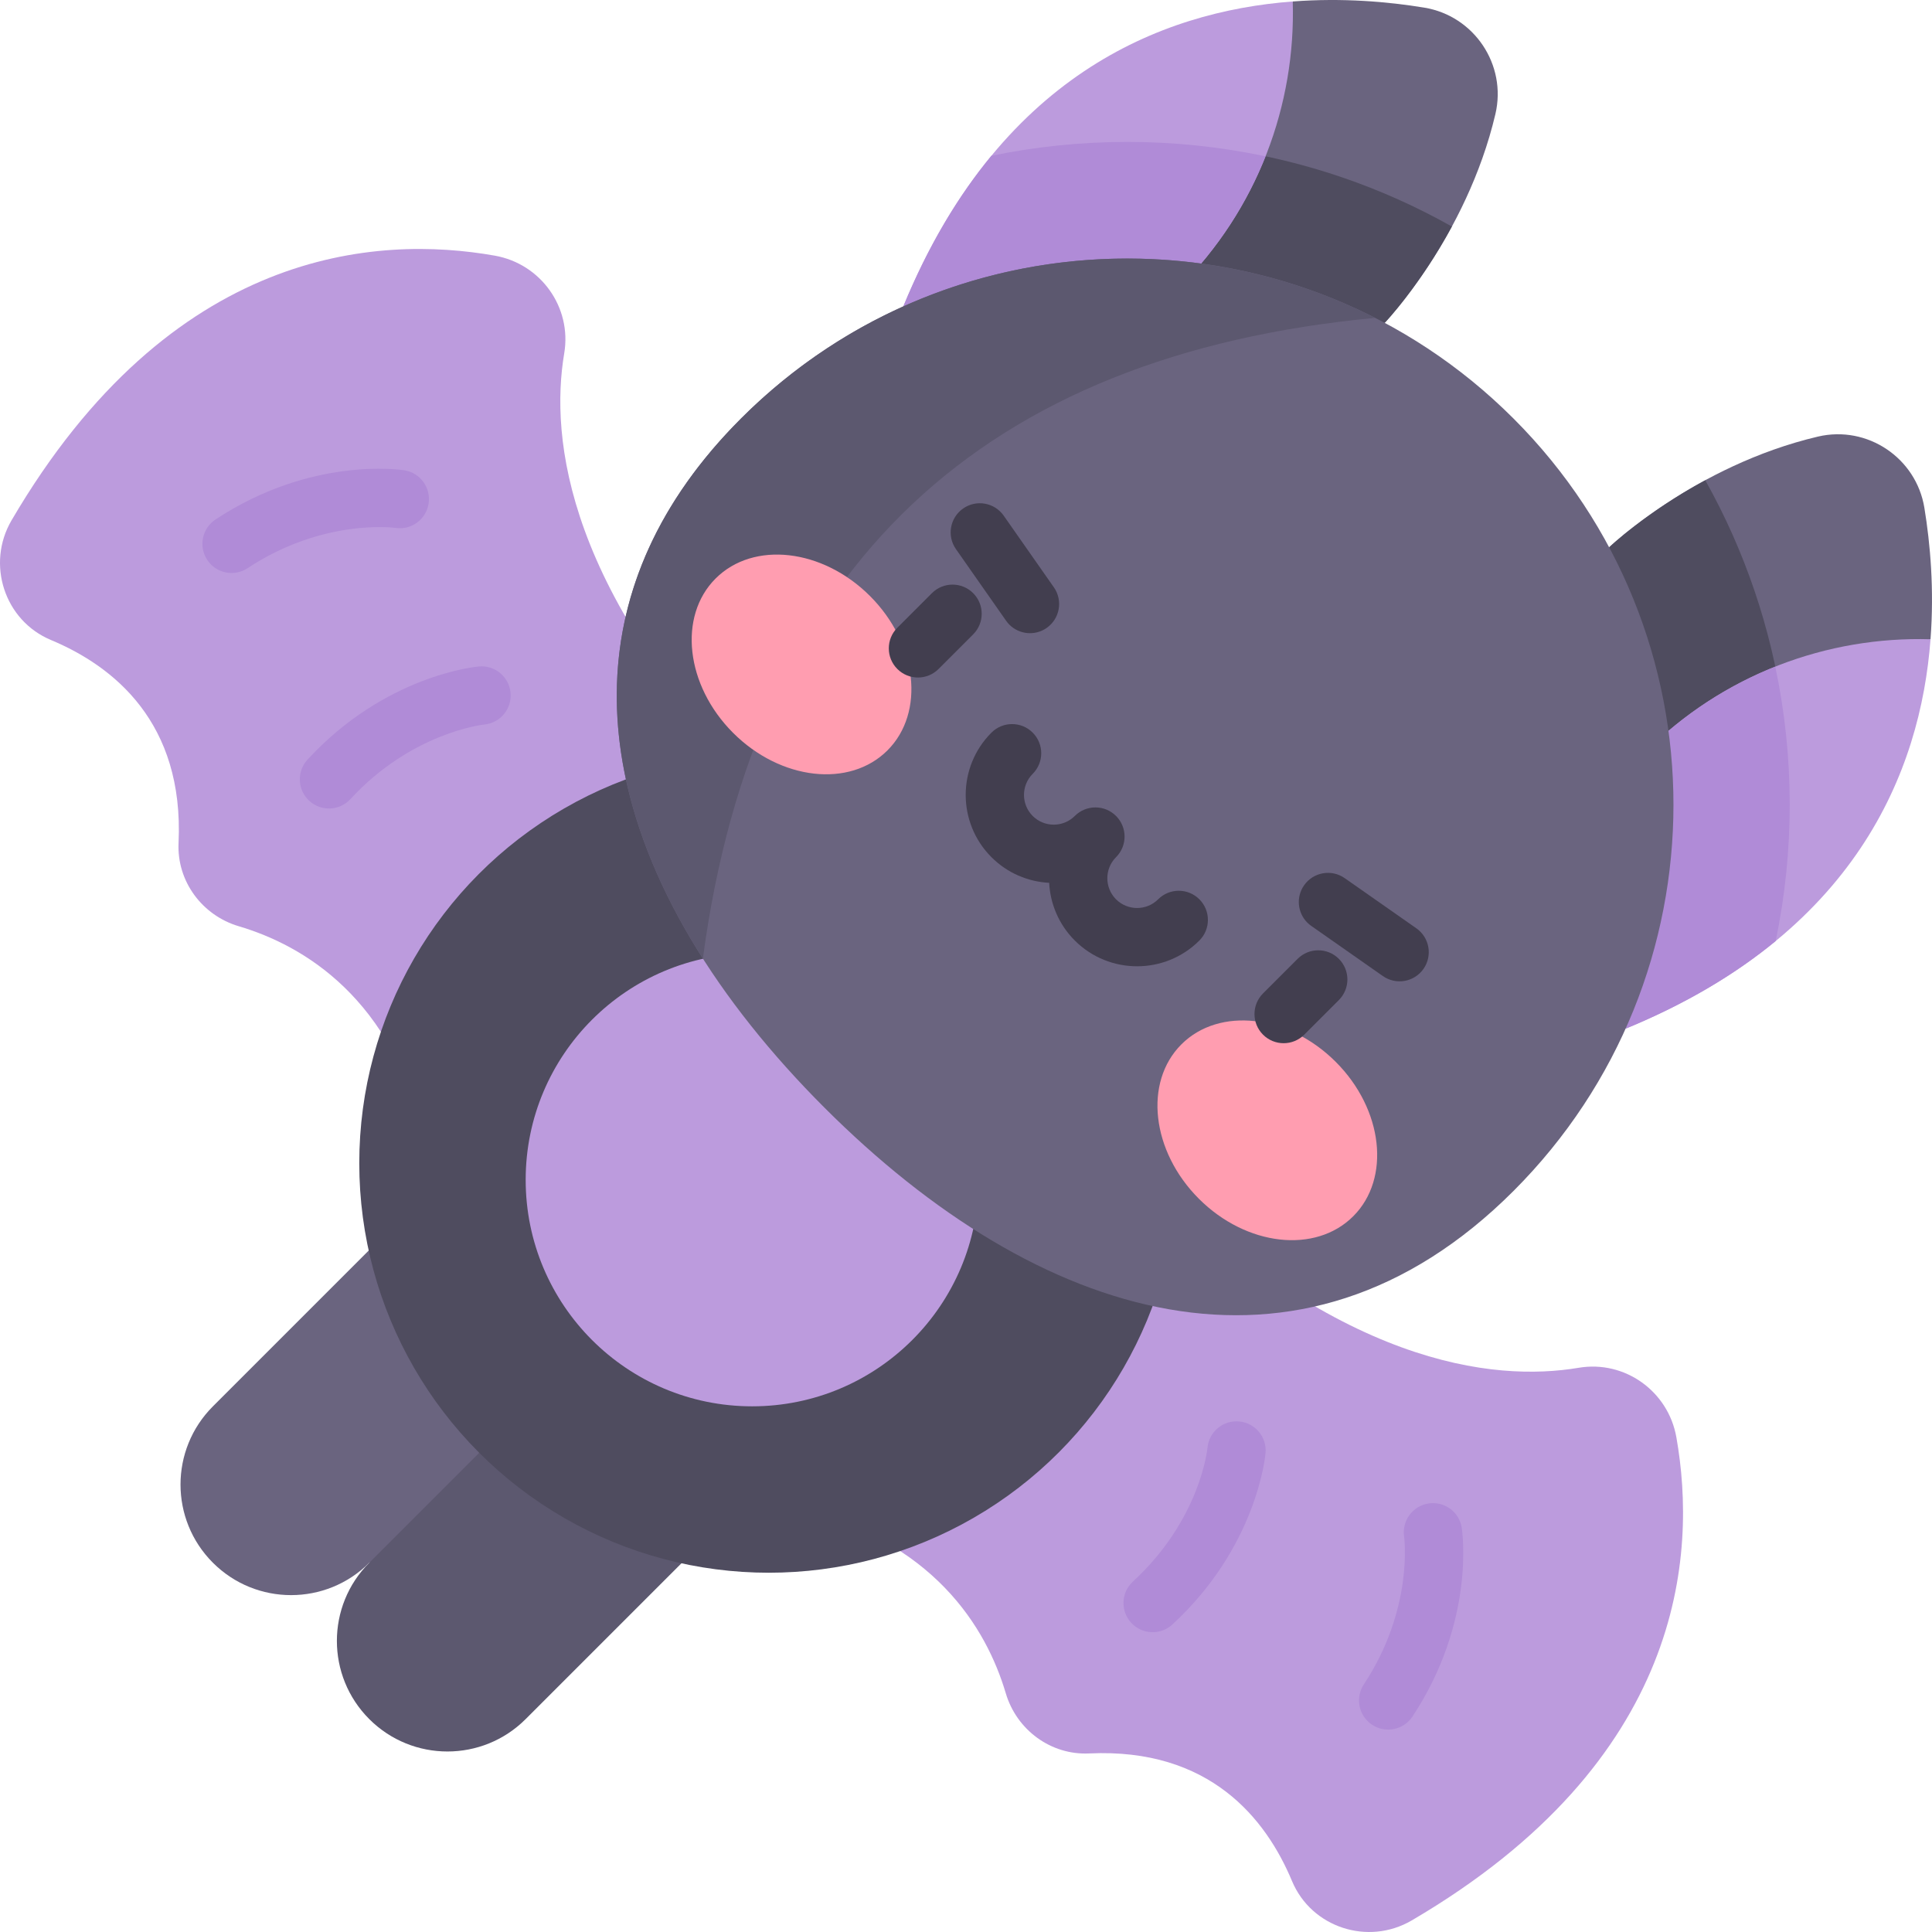 <svg id="Capa_1" enable-background="new 0 0 497 497" height="512" viewBox="0 0 497 497" width="512" xmlns="http://www.w3.org/2000/svg"><g><path d="m149.184 347.816-42.38 26.632-11.81 27.559c-11.108 11.108-11.108 29.117 0 40.225 11.108 11.108 29.117 11.108 40.225 0l54.191-54.191z" fill="#5c586f"/><path d="m108.959 307.592-54.191 54.191c-11.108 11.108-11.108 29.117 0 40.225 11.108 11.108 29.117 11.108 40.225 0l54.191-54.191z" fill="#6a647f"/><path d="m431.235 369.708c-2.095-11.832-13.279-19.847-25.128-17.853-21.702 3.652-61.945-.241-114.297-52.592l-88.273 88.273c36.789 8.387 50.27 31.45 55.194 48.044 2.803 9.447 11.597 15.952 21.44 15.488 31.047-1.463 45.499 16.801 52.189 32.818 5.008 11.988 19.581 16.707 30.792 10.142 70.18-41.101 73.433-94.103 68.083-124.32z" fill="#bc9bdd"/><path d="m145.144 90.894c1.994-11.849-6.021-23.033-17.853-25.128-30.216-5.35-83.219-2.097-124.319 68.084-6.565 11.211-1.846 25.784 10.142 30.792 16.017 6.691 34.281 21.143 32.818 52.189-.464 9.843 6.041 18.637 15.488 21.44 16.594 4.924 39.657 18.404 48.044 55.194l88.273-88.273c-52.352-52.353-56.245-92.596-52.593-114.298z" fill="#bc9bdd"/><circle cx="197.774" cy="299.226" fill="#4f4c5f" r="105.353"/><path d="m366.366 1.96c-9.273-1.523-20.998-2.552-33.81-1.58l-37.07 80.609 60.72 2.066s21.041-22.056 28.483-53.721c2.975-12.682-5.462-25.265-18.323-27.374z" fill="#6a647f"/><path d="m495.04 130.634c-2.109-12.862-14.692-21.298-27.375-18.324-31.665 7.443-53.721 28.483-53.721 28.483l2.066 60.72 80.609-37.07c.974-12.811-.056-24.536-1.579-33.809z" fill="#6a647f"/><path d="m438.673 123.537c-15.329 8.295-24.728 17.257-24.728 17.257l2.066 60.72 42.558-19.571c-2.989-20.265-9.62-40.089-19.896-58.406z" fill="#4f4c5f"/><path d="m373.492 58.275c-18.017-10.152-37.746-16.911-58.39-19.941l-19.615 42.654 60.72 2.066c-.001.001 8.982-9.418 17.285-24.779z" fill="#4f4c5f"/><g fill="#bc9bdd"><path d="m332.556.379c-34.045 2.56-75.841 19.26-100.185 78.45l63.115 2.159c2.724-2.209 5.362-4.576 7.893-7.107 20.233-20.231 29.964-46.992 29.177-73.502z"/><path d="m423.118 193.621c-2.531 2.531-4.897 5.169-7.107 7.893l2.159 63.115c59.19-24.344 75.891-66.139 78.45-100.185-26.509-.786-53.27 8.944-73.502 29.177z"/><circle cx="193.485" cy="303.515" r="58.257"/></g><path d="m416.011 201.514 2.159 63.115c15.678-6.448 28.374-14.121 38.617-22.55 4.851-23.262 4.82-47.345-.098-70.596-12.222 4.87-23.679 12.245-33.572 22.138-2.53 2.53-4.897 5.169-7.106 7.893z" fill="#b08bd7"/><path d="m289.981 36.507c-11.885 0-23.581 1.219-34.954 3.576-8.47 10.265-16.18 23.002-22.656 38.746l63.115 2.159c2.724-2.209 5.362-4.576 7.893-7.106 9.919-9.919 17.308-21.41 22.177-33.668-11.568-2.442-23.473-3.707-35.575-3.707z" fill="#b08bd7"/><path d="m389.338 107.662c-54.873-54.873-143.84-54.873-198.713 0s-33.425 122.392 21.448 177.265 122.392 76.321 177.265 21.448 54.873-143.84 0-198.713z" fill="#6a647f"/><g><path d="m290.996 417.455c-2.806-3.047-2.611-7.791.436-10.598 17.41-16.035 19.164-34.192 19.18-34.373.356-4.127 3.991-7.183 8.118-6.826 4.127.356 7.183 3.991 6.827 8.118-.084.978-2.319 24.18-23.963 44.115-3.066 2.824-7.814 2.592-10.598-.436z" fill="#b08bd7"/></g><g><path d="m350.845 433.298c12.875-19.49 10.379-37.834 10.353-38.017-.596-4.082 2.214-7.901 6.292-8.52 4.079-.619 7.887 2.149 8.531 6.224.153.97 3.559 24.028-12.66 48.58-2.283 3.456-6.936 4.407-10.392 2.124-3.455-2.282-4.408-6.934-2.124-10.391z" fill="#b08bd7"/></g><g><path d="m79.109 195.406c19.935-21.643 43.137-23.878 44.115-23.962 4.126-.357 7.761 2.699 8.118 6.826.355 4.114-2.681 7.739-6.789 8.115-.375.039-18.671 2.094-34.411 19.183-2.806 3.047-7.551 3.242-10.598.436-3.032-2.789-3.255-7.537-.435-10.598z" fill="#b08bd7"/></g><g><path d="m53.31 144.031c-2.283-3.456-1.332-8.109 2.124-10.392 24.552-16.219 47.611-12.813 48.581-12.66 4.092.646 6.885 4.486 6.24 8.577-.646 4.091-4.486 6.885-8.577 6.24-.141-.02-18.486-2.516-37.975 10.359-3.456 2.282-8.108 1.333-10.393-2.124z" fill="#b08bd7"/></g><path d="m353.737 81.774c-52.771-26.876-118.971-18.253-163.113 25.889-42.627 42.627-39.19 92.884-9.813 138.917 13.558-101.46 72.49-155.328 172.926-164.806z" fill="#5c586f"/><ellipse cx="206.235" cy="170.921" fill="#ff9db0" rx="24.901" ry="31.268" transform="matrix(.707 -.707 .707 .707 -60.455 195.891)"/><ellipse cx="326.079" cy="290.765" fill="#ff9db0" rx="24.901" ry="31.268" transform="matrix(.707 -.707 .707 .707 -110.096 315.737)"/><g fill="#423e4f"><path d="m271.102 151.081-12.902-18.426c-2.372-3.389-7.052-4.218-10.445-1.842s-4.218 7.052-1.842 10.446l12.902 18.427c.257.366.54.703.846 1.009 2.525 2.525 6.573 2.953 9.6.833 3.393-2.377 4.217-7.054 1.841-10.447z"/><path d="m366.187 249.245c2.376-3.393 1.553-8.069-1.842-10.445l-18.427-12.902c-3.393-2.376-8.07-1.551-10.446 1.842-2.119 3.027-1.692 7.075.833 9.6.306.306.642.589 1.009.846l18.427 12.902c3.393 2.375 8.07 1.55 10.446-1.843z"/><path d="m308.535 231.343c-2.929-2.929-7.678-2.929-10.607 0-2.986 2.986-7.845 2.986-10.832 0s-2.987-7.846 0-10.832c2.929-2.929 2.929-7.678 0-10.607s-7.678-2.929-10.607 0c-2.986 2.986-7.846 2.986-10.832 0-2.987-2.987-2.987-7.846 0-10.832 2.929-2.929 2.929-7.678 0-10.607s-7.678-2.929-10.607 0c-8.835 8.835-8.835 23.21 0 32.045 4.118 4.118 9.441 6.315 14.845 6.594.279 5.404 2.475 10.727 6.594 14.845 8.835 8.835 23.211 8.835 32.045 0 2.93-2.929 2.93-7.677.001-10.606z"/><path d="m250.342 152.586c-2.929-2.929-7.678-2.929-10.607 0l-8.899 8.899c-2.929 2.929-2.929 7.678 0 10.607s7.678 2.929 10.607 0l8.899-8.899c2.929-2.93 2.929-7.678 0-10.607z"/><path d="m344.415 246.658c-2.929-2.929-7.678-2.929-10.607 0l-8.899 8.899c-2.929 2.929-2.929 7.678 0 10.607s7.678 2.929 10.607 0l8.899-8.899c2.929-2.929 2.929-7.678 0-10.607z"/></g></g></svg>
